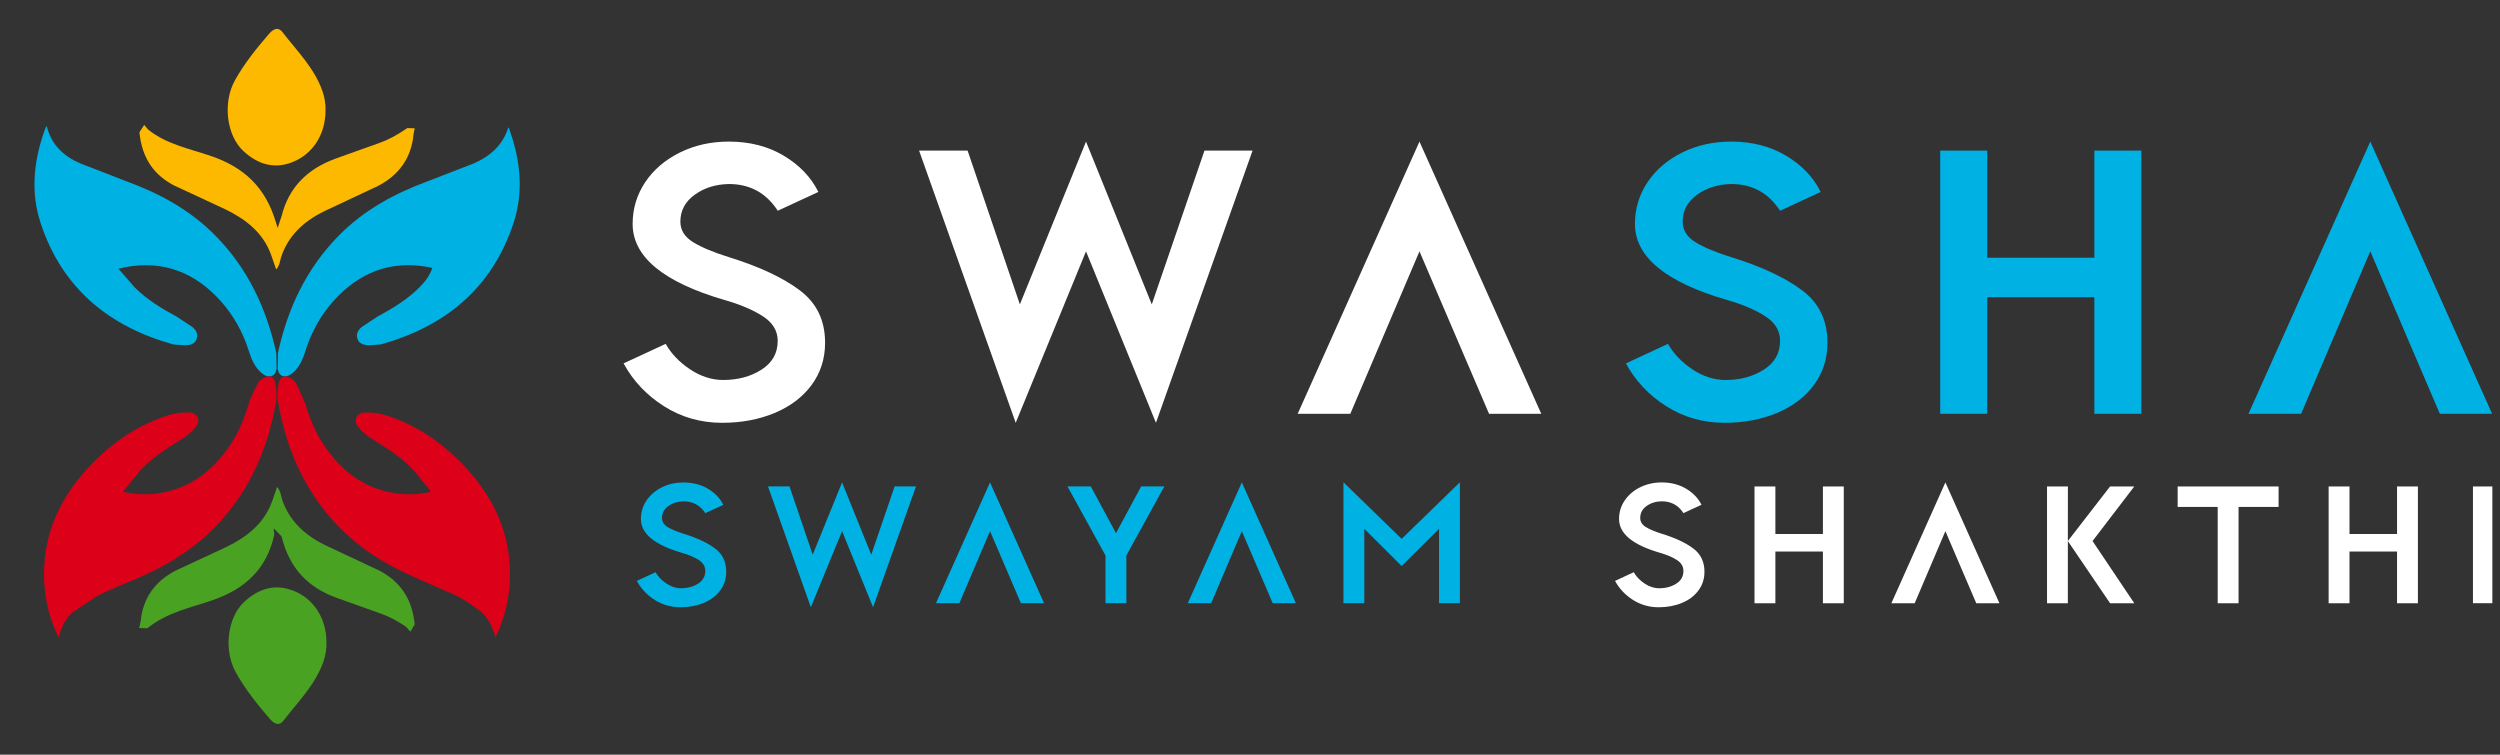 <svg xmlns="http://www.w3.org/2000/svg" xmlns:xlink="http://www.w3.org/1999/xlink" width="646" zoomAndPan="magnify" viewBox="0 0 484.5 146.25" height="195" preserveAspectRatio="xMidYMid meet" version="1.0"><rect x="0" y="0" width="484.5" height="146.25" fill="#333333" stroke="none"/><defs><clipPath id="88b2283866"><path d="M 44 5 L 63.445 5 L 63.445 33 L 44 33 Z M 44 5 " clip-rule="nonzero"/></clipPath><clipPath id="78fcb933f9"><path d="M 56.793 31.371 C 60.676 29.797 63.074 25.992 63.086 21.48 C 63.125 20.176 62.926 18.902 62.5 17.676 C 60.934 13.203 57.598 9.918 54.789 6.281 C 53.824 5.027 52.848 5.723 52.051 6.66 C 49.641 9.461 47.32 12.348 45.527 15.574 C 43.129 19.895 43.895 26.211 47.133 29.238 C 49.898 31.816 53.098 32.875 56.793 31.379 " clip-rule="nonzero"/></clipPath><clipPath id="b038915c01"><path d="M 27 24 L 80.504 24 L 80.504 52.609 L 27 52.609 Z M 27 24 " clip-rule="nonzero"/></clipPath><clipPath id="14c3fa9968"><path d="M 33.887 36.012 L 43.754 40.602 C 47.648 42.516 50.965 45.074 52.527 49.348 L 53.523 52.223 C 54.25 51.387 54.242 50.531 54.492 49.785 C 55.895 45.621 58.883 42.914 62.656 41.02 L 73.234 36.051 C 77.246 33.98 79.707 30.684 80.137 26.07 L 80.363 24.867 L 78.941 24.816 C 76.91 26.219 75.207 27.125 73.344 27.773 L 64.988 30.754 C 59.66 32.715 55.977 36.23 54.57 41.887 L 53.812 44.176 L 53.496 43.172 C 51.492 36.301 47.281 32.434 40.977 30.266 C 36.824 28.828 32.352 28.004 28.758 25.156 L 27.941 24.207 L 27.023 25.633 C 27.512 30.73 29.902 33.988 33.875 36.02 " clip-rule="nonzero"/></clipPath><clipPath id="2756ea3adc"><path d="M 44 113 L 63.445 113 L 63.445 141 L 44 141 Z M 44 113 " clip-rule="nonzero"/></clipPath><clipPath id="a7118fa1a1"><path d="M 56.973 114.527 C 53.277 113.035 50.078 114.082 47.309 116.66 C 44.062 119.688 43.297 126.004 45.707 130.324 C 47.5 133.551 49.82 136.441 52.23 139.238 C 53.035 140.176 54.012 140.871 54.969 139.617 C 57.777 135.98 61.113 132.695 62.676 128.223 C 63.105 126.988 63.305 125.723 63.266 124.418 C 63.254 119.906 60.855 116.102 56.973 114.527 " clip-rule="nonzero"/></clipPath><clipPath id="2df8ae27f9"><path d="M 26.883 94 L 80.504 94 L 80.504 122.676 L 26.883 122.676 Z M 26.883 94 " clip-rule="nonzero"/></clipPath><clipPath id="7975857aa9"><path d="M 73.414 110.535 L 62.836 105.566 C 59.062 103.672 56.066 100.965 54.672 96.801 C 54.422 96.055 54.43 95.207 53.703 94.363 L 52.707 97.238 C 51.133 101.512 47.828 104.07 43.934 105.973 L 34.066 110.574 C 30.09 112.605 27.699 115.875 27.262 120.395 L 26.973 121.719 L 28.547 121.75 C 32.531 118.594 37.004 117.766 41.156 116.332 C 47.461 114.16 51.684 110.297 53.145 103.672 L 53.035 102.379 L 54.551 103.922 C 56.145 110.355 59.84 113.871 65.168 115.832 L 73.523 118.812 C 75.387 119.461 77.09 120.367 78.703 121.48 L 79.527 122.418 L 80.363 121.031 C 79.887 115.895 77.426 112.598 73.414 110.527 " clip-rule="nonzero"/></clipPath><clipPath id="8745f82925"><path d="M 53.695 24.355 L 101 24.355 L 101 73 L 53.695 73 Z M 53.695 24.355 " clip-rule="nonzero"/></clipPath><clipPath id="20b639c202"><path d="M 98.609 24.828 L 98.512 24.676 C 97.457 28.121 95.016 30.266 91.867 31.648 L 82.984 35.094 C 76.492 37.473 70.523 40.703 65.625 45.691 C 59.371 52.055 55.734 59.793 53.863 68.418 L 53.805 71.445 C 54.031 72.969 55.227 73.398 56.473 72.461 C 57.945 71.355 58.645 69.754 59.172 68.059 C 60.297 64.453 62.07 61.207 64.578 58.391 C 69.531 52.84 75.613 50.402 83.055 51.758 L 83.781 51.926 C 83.305 53.391 82.387 54.586 81.32 55.66 C 78.941 58.051 76.082 59.773 73.133 61.367 L 70.125 63.359 C 69.461 63.895 68.961 64.691 69.262 65.629 C 69.578 66.637 70.504 66.863 71.41 66.914 L 73.781 66.754 C 86.312 63.258 95.355 55.84 99.516 43.25 C 101.559 37.074 100.84 30.871 98.621 24.816 " clip-rule="nonzero"/></clipPath><clipPath id="eda56f2bb1"><path d="M 53.289 72.387 L 99 72.387 L 99 123.805 L 53.289 123.805 Z M 53.289 72.387 " clip-rule="nonzero"/></clipPath><clipPath id="c02f2494de"><path d="M 74.926 80.52 C 73.602 80.09 72.129 79.891 70.734 79.941 C 69.051 80 68.402 81.453 69.449 82.777 C 70.195 83.727 71.211 84.523 72.25 85.16 C 75.098 86.914 77.914 88.715 80.207 91.184 L 83.543 95.297 C 81.012 95.867 78.773 95.926 76.531 95.578 C 70.246 94.59 65.785 90.957 62.449 85.746 C 60.945 83.398 59.938 80.848 59.152 78.168 L 57.398 74.285 C 57.191 73.887 56.762 73.566 56.375 73.309 C 55.379 72.641 54.281 72.918 54.051 74.074 C 53.793 75.32 53.684 76.684 53.895 77.93 C 55.387 86.555 58.672 94.383 64.598 100.965 C 69.09 105.953 74.629 109.422 80.742 112.051 L 88.422 115.426 C 90.074 116.262 91.648 117.328 93.102 118.492 C 94.676 119.758 95.504 121.57 96.012 123.543 C 97.594 120.266 98.539 116.852 98.77 113.266 C 99.406 103.605 95.543 95.746 88.82 89.125 C 84.848 85.211 80.234 82.242 74.918 80.508 " clip-rule="nonzero"/></clipPath><clipPath id="16a7cf4053"><path d="M 6 24.355 L 53.695 24.355 L 53.695 73 L 6 73 Z M 6 24.355 " clip-rule="nonzero"/></clipPath><clipPath id="6f60bf62a9"><path d="M 33.617 66.766 L 35.988 66.926 C 36.895 66.875 37.809 66.656 38.137 65.641 C 38.438 64.691 37.949 63.906 37.27 63.367 L 34.262 61.375 C 31.316 59.785 28.457 58.059 26.078 55.672 L 22.969 52.094 C 23.617 51.934 23.977 51.836 24.344 51.766 C 31.785 50.41 37.867 52.852 42.82 58.398 C 45.328 61.219 47.109 64.465 48.238 68.07 C 48.766 69.754 49.473 71.367 50.934 72.473 C 52.18 73.406 53.375 72.98 53.605 71.457 L 53.543 68.43 C 51.672 59.805 48.039 52.066 41.781 45.699 C 36.883 40.711 30.918 37.473 24.426 35.105 L 15.539 31.66 C 12.395 30.285 9.953 28.133 9.066 24.438 L 8.828 24.758 C 6.559 30.883 5.84 37.074 7.883 43.262 C 12.035 55.848 21.086 63.27 33.617 66.766 " clip-rule="nonzero"/></clipPath><clipPath id="bfd510983a"><path d="M 8 72.387 L 54 72.387 L 54 123.805 L 8 123.805 Z M 8 72.387 " clip-rule="nonzero"/></clipPath><clipPath id="3155d8f252"><path d="M 42.777 100.965 C 48.703 94.383 51.992 86.562 53.484 77.93 C 53.703 76.684 53.586 75.32 53.324 74.074 C 53.086 72.91 52 72.629 51.004 73.309 L 50.188 73.887 C 49.332 75.547 48.625 76.812 48.227 78.168 C 47.441 80.848 46.434 83.406 44.93 85.746 C 41.582 90.957 37.121 94.59 30.848 95.578 C 28.617 95.926 26.375 95.867 23.836 95.297 L 27.172 91.184 C 29.465 88.715 32.281 86.922 35.129 85.16 C 36.164 84.523 37.184 83.715 37.918 82.777 C 38.965 81.445 38.316 79.992 36.645 79.941 C 35.25 79.891 33.777 80.09 32.449 80.527 C 27.133 82.262 22.523 85.23 18.547 89.145 C 11.824 95.766 7.961 103.613 8.598 113.285 C 8.836 116.871 9.773 120.285 11.355 123.562 C 11.867 121.59 12.691 119.777 14.266 118.512 L 18.945 115.445 C 21.438 114.191 24.055 113.164 26.625 112.07 C 32.738 109.449 38.277 105.973 42.77 100.996 " clip-rule="nonzero"/></clipPath><clipPath id="d171affb87"><path d="M 120.852 27.441 L 159.906 27.441 L 159.906 81.938 L 120.852 81.938 Z M 120.852 27.441 " clip-rule="nonzero"/></clipPath><clipPath id="0fb997ee01"><path d="M 154.98 56.25 C 158.258 58.703 159.902 62.086 159.902 66.422 C 159.902 69.527 159.023 72.258 157.281 74.617 C 155.539 76.977 153.141 78.777 150.102 80.043 C 147.062 81.309 143.68 81.938 139.941 81.938 C 135.809 81.938 132.066 80.871 128.688 78.73 C 125.312 76.59 122.695 73.828 120.852 70.422 L 129.008 66.641 C 130.074 68.531 131.637 70.176 133.707 71.559 C 135.781 72.941 137.922 73.641 140.152 73.641 C 143.02 73.641 145.492 72.973 147.582 71.637 C 149.672 70.305 150.719 68.441 150.719 66.062 C 150.719 64.121 149.762 62.527 147.84 61.289 C 145.918 60.055 143.43 58.992 140.371 58.125 C 128.531 54.668 122.605 49.758 122.605 43.395 C 122.605 40.438 123.422 37.738 125.043 35.309 C 126.668 32.879 128.918 30.965 131.777 29.551 C 134.637 28.137 137.801 27.441 141.246 27.441 C 145.281 27.441 148.828 28.348 151.883 30.168 C 154.941 31.992 157.184 34.34 158.598 37.199 L 150.73 40.844 C 148.5 37.398 145.34 35.664 141.258 35.664 C 138.68 35.715 136.477 36.402 134.625 37.746 C 132.773 39.094 131.855 40.824 131.855 42.957 C 131.855 44.609 132.691 45.945 134.367 46.961 C 136.039 47.977 138.391 48.953 141.398 49.879 C 147.172 51.672 151.703 53.801 154.98 56.25 " clip-rule="nonzero"/></clipPath><clipPath id="28f075720e"><path d="M 178 27.242 L 243 27.242 L 243 82 L 178 82 Z M 178 27.242 " clip-rule="nonzero"/></clipPath><clipPath id="0e451b72a2"><path d="M 242.746 29.191 L 224.023 81.938 L 210.469 48.711 L 196.844 81.938 L 178.121 29.191 L 187.523 29.191 L 197.652 58.992 L 210.469 27.441 L 223.215 58.992 L 233.426 29.191 Z M 242.746 29.191 " clip-rule="nonzero"/></clipPath><clipPath id="c5bc2f008b"><path d="M 251.16 27.242 L 299 27.242 L 299 80.375 L 251.16 80.375 Z M 251.16 27.242 " clip-rule="nonzero"/></clipPath><clipPath id="e63ea2bd37"><path d="M 275.094 27.441 L 298.699 80.195 L 288.578 80.195 L 275.094 48.711 L 261.688 80.195 L 251.492 80.195 Z M 275.094 27.441 " clip-rule="nonzero"/></clipPath><clipPath id="1a2a0baac1"><path d="M 123.074 93.426 L 140.945 93.426 L 140.945 117.723 L 123.074 117.723 Z M 123.074 93.426 " clip-rule="nonzero"/></clipPath><clipPath id="9e56d7f823"><path d="M 138.566 106.281 C 140.02 107.367 140.746 108.871 140.746 110.793 C 140.746 112.176 140.359 113.383 139.582 114.43 C 138.805 115.473 137.738 116.281 136.395 116.84 C 135.051 117.395 133.547 117.684 131.883 117.684 C 130.051 117.684 128.387 117.207 126.883 116.262 C 125.379 115.316 124.234 114.078 123.418 112.574 L 127.043 110.895 C 127.523 111.738 128.219 112.457 129.137 113.074 C 130.051 113.691 131.008 114 131.992 114 C 133.27 114 134.363 113.699 135.289 113.113 C 136.215 112.527 136.684 111.699 136.684 110.645 C 136.684 109.777 136.258 109.07 135.41 108.523 C 134.562 107.973 133.457 107.508 132.094 107.117 C 126.836 105.586 124.207 103.414 124.207 100.586 C 124.207 99.27 124.562 98.074 125.289 97 C 126.02 95.926 127.016 95.066 128.277 94.441 C 129.543 93.812 130.949 93.504 132.48 93.504 C 134.273 93.504 135.848 93.914 137.203 94.719 C 138.555 95.527 139.551 96.57 140.18 97.836 L 136.684 99.449 C 135.688 97.914 134.293 97.16 132.48 97.16 C 131.336 97.18 130.359 97.488 129.535 98.074 C 128.707 98.664 128.297 99.441 128.297 100.387 C 128.297 101.113 128.668 101.711 129.414 102.16 C 130.16 102.605 131.195 103.043 132.531 103.453 C 135.09 104.25 137.102 105.195 138.555 106.281 " clip-rule="nonzero"/></clipPath><clipPath id="0fa5d689d6"><path d="M 148.227 93.426 L 178 93.426 L 178 117.723 L 148.227 117.723 Z M 148.227 93.426 " clip-rule="nonzero"/></clipPath><clipPath id="293b5c23fe"><path d="M 177.516 94.27 L 169.199 117.684 L 163.195 102.934 L 157.141 117.684 L 148.836 94.27 L 153.008 94.27 L 157.5 107.496 L 163.195 93.492 L 168.852 107.496 L 173.375 94.27 Z M 177.516 94.27 " clip-rule="nonzero"/></clipPath><clipPath id="a23470218c"><path d="M 181.328 93.426 L 202.512 93.426 L 202.512 116.922 L 181.328 116.922 Z M 181.328 93.426 " clip-rule="nonzero"/></clipPath><clipPath id="60ae176afa"><path d="M 191.867 93.492 L 202.344 116.906 L 197.855 116.906 L 191.867 102.934 L 185.922 116.906 L 181.391 116.906 Z M 191.867 93.492 " clip-rule="nonzero"/></clipPath><clipPath id="f83b67033a"><path d="M 206.48 94.227 L 225.68 94.227 L 225.68 116.922 L 206.48 116.922 Z M 206.48 94.227 " clip-rule="nonzero"/></clipPath><clipPath id="8f09a490d6"><path d="M 218.289 107.656 L 218.289 116.906 L 214.246 116.906 L 214.246 107.656 L 206.875 94.27 L 211.398 94.27 L 216.277 103.324 L 221.156 94.27 L 225.648 94.27 Z M 218.289 107.656 " clip-rule="nonzero"/></clipPath><clipPath id="c03c3fc241"><path d="M 230 93.426 L 251.496 93.426 L 251.496 116.922 L 230 116.922 Z M 230 93.426 " clip-rule="nonzero"/></clipPath><clipPath id="3259b5690e"><path d="M 240.668 93.492 L 251.145 116.906 L 246.652 116.906 L 240.668 102.934 L 234.723 116.906 L 230.191 116.906 Z M 240.668 93.492 " clip-rule="nonzero"/></clipPath><clipPath id="2959610bc7"><path d="M 260.102 93.426 L 283 93.426 L 283 116.922 L 260.102 116.922 Z M 260.102 93.426 " clip-rule="nonzero"/></clipPath><clipPath id="c8d3e10b2f"><path d="M 282.926 116.906 L 278.883 116.906 L 278.883 102.488 L 271.641 109.699 L 264.402 102.488 L 264.402 116.906 L 260.359 116.906 L 260.359 93.465 L 271.641 104.43 L 282.926 93.465 Z M 282.926 116.906 " clip-rule="nonzero"/></clipPath><clipPath id="f5d53bd863"><path d="M 315.102 27.441 L 354.305 27.441 L 354.305 81.938 L 315.102 81.938 Z M 315.102 27.441 " clip-rule="nonzero"/></clipPath><clipPath id="f7ef0ff433"><path d="M 349.238 56.25 C 352.516 58.703 354.16 62.086 354.16 66.422 C 354.16 69.527 353.285 72.258 351.531 74.617 C 349.777 76.977 347.387 78.777 344.352 80.043 C 341.312 81.309 337.926 81.938 334.184 81.938 C 330.051 81.938 326.305 80.871 322.93 78.73 C 319.551 76.59 316.941 73.828 315.102 70.422 L 323.258 66.641 C 324.324 68.531 325.895 70.176 327.957 71.559 C 330.02 72.941 332.172 73.641 334.402 73.641 C 337.27 73.641 339.738 72.973 341.832 71.637 C 343.922 70.305 344.977 68.441 344.977 66.051 C 344.977 64.109 344.023 62.516 342.098 61.281 C 340.176 60.047 337.688 58.98 334.629 58.113 C 322.777 54.668 316.852 49.758 316.852 43.395 C 316.852 40.438 317.668 37.738 319.293 35.309 C 320.918 32.879 323.168 30.965 326.023 29.551 C 328.883 28.137 332.051 27.441 335.496 27.441 C 339.531 27.441 343.074 28.348 346.133 30.168 C 349.191 31.992 351.43 34.34 352.844 37.199 L 344.977 40.844 C 342.746 37.398 339.59 35.664 335.508 35.664 C 332.938 35.715 330.727 36.402 328.875 37.746 C 327.02 39.094 326.105 40.824 326.105 42.957 C 326.105 44.609 326.941 45.945 328.613 46.961 C 330.289 47.977 332.629 48.953 335.645 49.879 C 341.422 51.672 345.953 53.801 349.23 56.25 " clip-rule="nonzero"/></clipPath><clipPath id="39e075064e"><path d="M 405.887 29.188 L 414.992 29.188 L 414.992 49.953 L 405.887 49.953 Z M 376.012 29.188 L 385.125 29.188 L 385.125 49.953 L 376.012 49.953 Z M 376.012 49.953 L 414.992 49.953 L 414.992 57.602 L 376.012 57.602 Z M 376.012 57.602 L 385.125 57.602 L 385.125 80.191 L 376.012 80.191 Z M 405.887 57.602 L 414.992 57.602 L 414.992 80.191 L 405.887 80.191 Z M 405.887 57.602 " clip-rule="nonzero"/></clipPath><clipPath id="1b6f0e2b36"><path d="M 312.543 93.453 L 330.648 93.453 L 330.648 117.727 L 312.543 117.727 Z M 312.543 93.453 " clip-rule="nonzero"/></clipPath><clipPath id="2a18f648d5"><path d="M 328.145 106.285 C 329.598 107.371 330.324 108.875 330.324 110.797 C 330.324 112.18 329.938 113.387 329.16 114.43 C 328.383 115.477 327.316 116.285 325.973 116.84 C 324.629 117.398 323.125 117.688 321.461 117.688 C 319.629 117.688 317.965 117.211 316.473 116.266 C 314.977 115.316 313.812 114.082 312.996 112.578 L 316.621 110.895 C 317.098 111.742 317.785 112.461 318.703 113.078 C 319.617 113.695 320.574 114.004 321.562 114.004 C 322.836 114.004 323.93 113.703 324.855 113.117 C 325.785 112.527 326.25 111.703 326.25 110.648 C 326.25 109.781 325.824 109.074 324.977 108.527 C 324.129 107.977 323.023 107.508 321.66 107.121 C 316.402 105.586 313.773 103.418 313.773 100.586 C 313.773 99.273 314.133 98.078 314.859 97.004 C 315.586 95.926 316.582 95.07 317.848 94.441 C 319.109 93.816 320.516 93.496 322.047 93.496 C 323.84 93.496 325.414 93.906 326.77 94.711 C 328.125 95.52 329.121 96.562 329.746 97.828 L 326.25 99.441 C 325.266 97.91 323.859 97.152 322.047 97.152 C 320.902 97.172 319.926 97.48 319.102 98.066 C 318.273 98.656 317.875 99.434 317.875 100.391 C 317.875 101.117 318.246 101.715 318.992 102.16 C 319.738 102.609 320.773 103.047 322.109 103.457 C 324.68 104.254 326.691 105.199 328.145 106.285 " clip-rule="nonzero"/></clipPath><clipPath id="3e41908732"><path d="M 353.281 94.273 L 357.324 94.273 L 357.324 103.484 L 353.281 103.484 Z M 340.023 94.273 L 344.07 94.273 L 344.07 103.484 L 340.023 103.484 Z M 340.023 103.484 L 357.324 103.484 L 357.324 106.883 L 340.023 106.883 Z M 340.023 106.883 L 344.07 106.883 L 344.07 116.91 L 340.023 116.91 Z M 353.281 106.883 L 357.324 106.883 L 357.324 116.91 L 353.281 116.91 Z M 353.281 106.883 " clip-rule="nonzero"/></clipPath><clipPath id="1eeebb4277"><path d="M 366.219 93.453 L 387.559 93.453 L 387.559 116.93 L 366.219 116.93 Z M 366.219 93.453 " clip-rule="nonzero"/></clipPath><clipPath id="cd60aedec6"><path d="M 377.016 93.496 L 387.492 116.91 L 383 116.91 L 377.016 102.938 L 371.066 116.91 L 366.547 116.91 Z M 377.016 93.496 " clip-rule="nonzero"/></clipPath><clipPath id="686afa6555"><path d="M 396.613 94.254 L 414 94.254 L 414 116.93 L 396.613 116.93 Z M 396.613 94.254 " clip-rule="nonzero"/></clipPath><clipPath id="e60cf476e2"><path d="M 408.934 94.273 L 413.625 94.273 L 405.535 104.852 L 413.625 116.91 L 408.934 116.91 L 400.746 104.852 Z M 400.746 116.91 L 396.715 116.91 L 396.715 94.273 L 400.758 94.273 Z M 400.746 116.91 " clip-rule="nonzero"/></clipPath><clipPath id="a6f3698213"><path d="M 422.031 94.273 L 441.59 94.273 L 441.59 98.246 L 422.031 98.246 Z M 429.789 98.246 L 433.832 98.246 L 433.832 116.91 L 429.789 116.91 Z M 429.789 98.246 " clip-rule="nonzero"/></clipPath><clipPath id="285da7d9cd"><path d="M 464.547 94.273 L 468.59 94.273 L 468.59 103.484 L 464.547 103.484 Z M 451.289 94.273 L 455.332 94.273 L 455.332 103.484 L 451.289 103.484 Z M 451.289 103.484 L 468.59 103.484 L 468.59 106.883 L 451.289 106.883 Z M 451.289 106.883 L 455.332 106.883 L 455.332 116.91 L 451.289 116.91 Z M 464.547 106.883 L 468.59 106.883 L 468.59 116.91 L 464.547 116.91 Z M 464.547 106.883 " clip-rule="nonzero"/></clipPath><clipPath id="88a720d7cc"><path d="M 435.758 27.441 L 483 27.441 L 483 80.398 L 435.758 80.398 Z M 435.758 27.441 " clip-rule="nonzero"/></clipPath><clipPath id="eef4f4ef83"><path d="M 459.359 27.441 L 482.973 80.195 L 472.844 80.195 L 459.359 48.711 L 445.953 80.195 L 435.758 80.195 Z M 459.359 27.441 " clip-rule="nonzero"/></clipPath><clipPath id="ef351e05b0"><path d="M 479.258 94.273 L 483.016 94.273 L 483.016 116.91 L 479.258 116.91 Z M 479.258 94.273 " clip-rule="nonzero"/></clipPath></defs><g clip-path="url(#88b2283866)"><g clip-path="url(#78fcb933f9)"><path fill="#fcb900" d="M 1.695 0.625 L 105.691 0.625 L 105.691 145.277 L 1.695 145.277 Z M 1.695 0.625 " fill-opacity="1" fill-rule="nonzero"/></g></g><g clip-path="url(#b038915c01)"><g clip-path="url(#14c3fa9968)"><path fill="#fcb900" d="M 1.695 0.625 L 105.691 0.625 L 105.691 145.277 L 1.695 145.277 Z M 1.695 0.625 " fill-opacity="1" fill-rule="nonzero"/></g></g><g clip-path="url(#2756ea3adc)"><g clip-path="url(#a7118fa1a1)"><path fill="#4aa223" d="M 1.695 0.625 L 105.691 0.625 L 105.691 145.277 L 1.695 145.277 Z M 1.695 0.625 " fill-opacity="1" fill-rule="nonzero"/></g></g><g clip-path="url(#2df8ae27f9)"><g clip-path="url(#7975857aa9)"><path fill="#4aa223" d="M 1.695 0.625 L 105.691 0.625 L 105.691 145.277 L 1.695 145.277 Z M 1.695 0.625 " fill-opacity="1" fill-rule="nonzero"/></g></g><g clip-path="url(#8745f82925)"><g clip-path="url(#20b639c202)"><path fill="#00b1e3" d="M 1.695 0.625 L 105.691 0.625 L 105.691 145.277 L 1.695 145.277 Z M 1.695 0.625 " fill-opacity="1" fill-rule="nonzero"/></g></g><g clip-path="url(#eda56f2bb1)"><g clip-path="url(#c02f2494de)"><path fill="#dc0019" d="M 1.695 0.625 L 105.691 0.625 L 105.691 145.277 L 1.695 145.277 Z M 1.695 0.625 " fill-opacity="1" fill-rule="nonzero"/></g></g><g clip-path="url(#16a7cf4053)"><g clip-path="url(#6f60bf62a9)"><path fill="#00b1e3" d="M 1.695 0.625 L 105.691 0.625 L 105.691 145.277 L 1.695 145.277 Z M 1.695 0.625 " fill-opacity="1" fill-rule="nonzero"/></g></g><g clip-path="url(#bfd510983a)"><g clip-path="url(#3155d8f252)"><path fill="#dc0019" d="M 1.695 0.625 L 105.691 0.625 L 105.691 145.277 L 1.695 145.277 Z M 1.695 0.625 " fill-opacity="1" fill-rule="nonzero"/></g></g><g clip-path="url(#d171affb87)"><g clip-path="url(#0fb997ee01)"><path fill="#ffffff" d="M 120.852 27.441 L 159.906 27.441 L 159.906 81.938 L 120.852 81.938 Z M 120.852 27.441 " fill-opacity="1" fill-rule="nonzero"/></g></g><g clip-path="url(#28f075720e)"><g clip-path="url(#0e451b72a2)"><path fill="#ffffff" d="M 173.141 22.461 L 303.684 22.461 L 303.684 86.922 L 173.141 86.922 Z M 173.141 22.461 " fill-opacity="1" fill-rule="nonzero"/></g></g><g clip-path="url(#c5bc2f008b)"><g clip-path="url(#e63ea2bd37)"><path fill="#ffffff" d="M 173.141 22.461 L 303.684 22.461 L 303.684 86.922 L 173.141 86.922 Z M 173.141 22.461 " fill-opacity="1" fill-rule="nonzero"/></g></g><g clip-path="url(#1a2a0baac1)"><g clip-path="url(#9e56d7f823)"><path fill="#00b1e3" d="M 118.438 88.484 L 287.906 88.484 L 287.906 122.664 L 118.438 122.664 Z M 118.438 88.484 " fill-opacity="1" fill-rule="nonzero"/></g></g><g clip-path="url(#0fa5d689d6)"><g clip-path="url(#293b5c23fe)"><path fill="#00b1e3" d="M 118.438 88.484 L 287.906 88.484 L 287.906 122.664 L 118.438 122.664 Z M 118.438 88.484 " fill-opacity="1" fill-rule="nonzero"/></g></g><g clip-path="url(#a23470218c)"><g clip-path="url(#60ae176afa)"><path fill="#00b1e3" d="M 118.438 88.484 L 287.906 88.484 L 287.906 122.664 L 118.438 122.664 Z M 118.438 88.484 " fill-opacity="1" fill-rule="nonzero"/></g></g><g clip-path="url(#f83b67033a)"><g clip-path="url(#8f09a490d6)"><path fill="#00b1e3" d="M 118.438 88.484 L 287.906 88.484 L 287.906 122.664 L 118.438 122.664 Z M 118.438 88.484 " fill-opacity="1" fill-rule="nonzero"/></g></g><g clip-path="url(#c03c3fc241)"><g clip-path="url(#3259b5690e)"><path fill="#00b1e3" d="M 118.438 88.484 L 287.906 88.484 L 287.906 122.664 L 118.438 122.664 Z M 118.438 88.484 " fill-opacity="1" fill-rule="nonzero"/></g></g><g clip-path="url(#2959610bc7)"><g clip-path="url(#c8d3e10b2f)"><path fill="#00b1e3" d="M 118.438 88.484 L 287.906 88.484 L 287.906 122.664 L 118.438 122.664 Z M 118.438 88.484 " fill-opacity="1" fill-rule="nonzero"/></g></g><g clip-path="url(#f5d53bd863)"><g clip-path="url(#f7ef0ff433)"><path fill="#00b1e3" d="M 315.102 27.441 L 354.152 27.441 L 354.152 81.938 L 315.102 81.938 Z M 315.102 27.441 " fill-opacity="1" fill-rule="nonzero"/></g></g><g clip-path="url(#39e075064e)"><path fill="#00b1e3" d="M 376.012 29.188 L 414.992 29.188 L 414.992 80.191 L 376.012 80.191 Z M 376.012 29.188 " fill-opacity="1" fill-rule="nonzero"/></g><g clip-path="url(#1b6f0e2b36)"><g clip-path="url(#2a18f648d5)"><path fill="#ffffff" d="M 308.016 88.516 L 473.57 88.516 L 473.57 122.664 L 308.016 122.664 Z M 308.016 88.516 " fill-opacity="1" fill-rule="nonzero"/></g></g><g clip-path="url(#3e41908732)"><path fill="#ffffff" d="M 308.016 88.516 L 473.57 88.516 L 473.57 122.664 L 308.016 122.664 Z M 308.016 88.516 " fill-opacity="1" fill-rule="nonzero"/></g><g clip-path="url(#1eeebb4277)"><g clip-path="url(#cd60aedec6)"><path fill="#ffffff" d="M 308.016 88.516 L 473.57 88.516 L 473.57 122.664 L 308.016 122.664 Z M 308.016 88.516 " fill-opacity="1" fill-rule="nonzero"/></g></g><g clip-path="url(#686afa6555)"><g clip-path="url(#e60cf476e2)"><path fill="#ffffff" d="M 308.016 88.516 L 473.57 88.516 L 473.57 122.664 L 308.016 122.664 Z M 308.016 88.516 " fill-opacity="1" fill-rule="nonzero"/></g></g><g clip-path="url(#a6f3698213)"><path fill="#ffffff" d="M 308.016 88.516 L 473.57 88.516 L 473.57 122.664 L 308.016 122.664 Z M 308.016 88.516 " fill-opacity="1" fill-rule="nonzero"/></g><g clip-path="url(#285da7d9cd)"><path fill="#ffffff" d="M 308.016 88.516 L 473.57 88.516 L 473.57 122.664 L 308.016 122.664 Z M 308.016 88.516 " fill-opacity="1" fill-rule="nonzero"/></g><g clip-path="url(#88a720d7cc)"><g clip-path="url(#eef4f4ef83)"><path fill="#00b1e3" d="M 435.758 27.441 L 482.973 27.441 L 482.973 80.191 L 435.758 80.191 Z M 435.758 27.441 " fill-opacity="1" fill-rule="nonzero"/></g></g><g clip-path="url(#ef351e05b0)"><path fill="#ffffff" d="M 479.258 94.273 L 483.301 94.273 L 483.301 116.906 L 479.258 116.906 Z M 479.258 94.273 " fill-opacity="1" fill-rule="nonzero"/></g></svg>